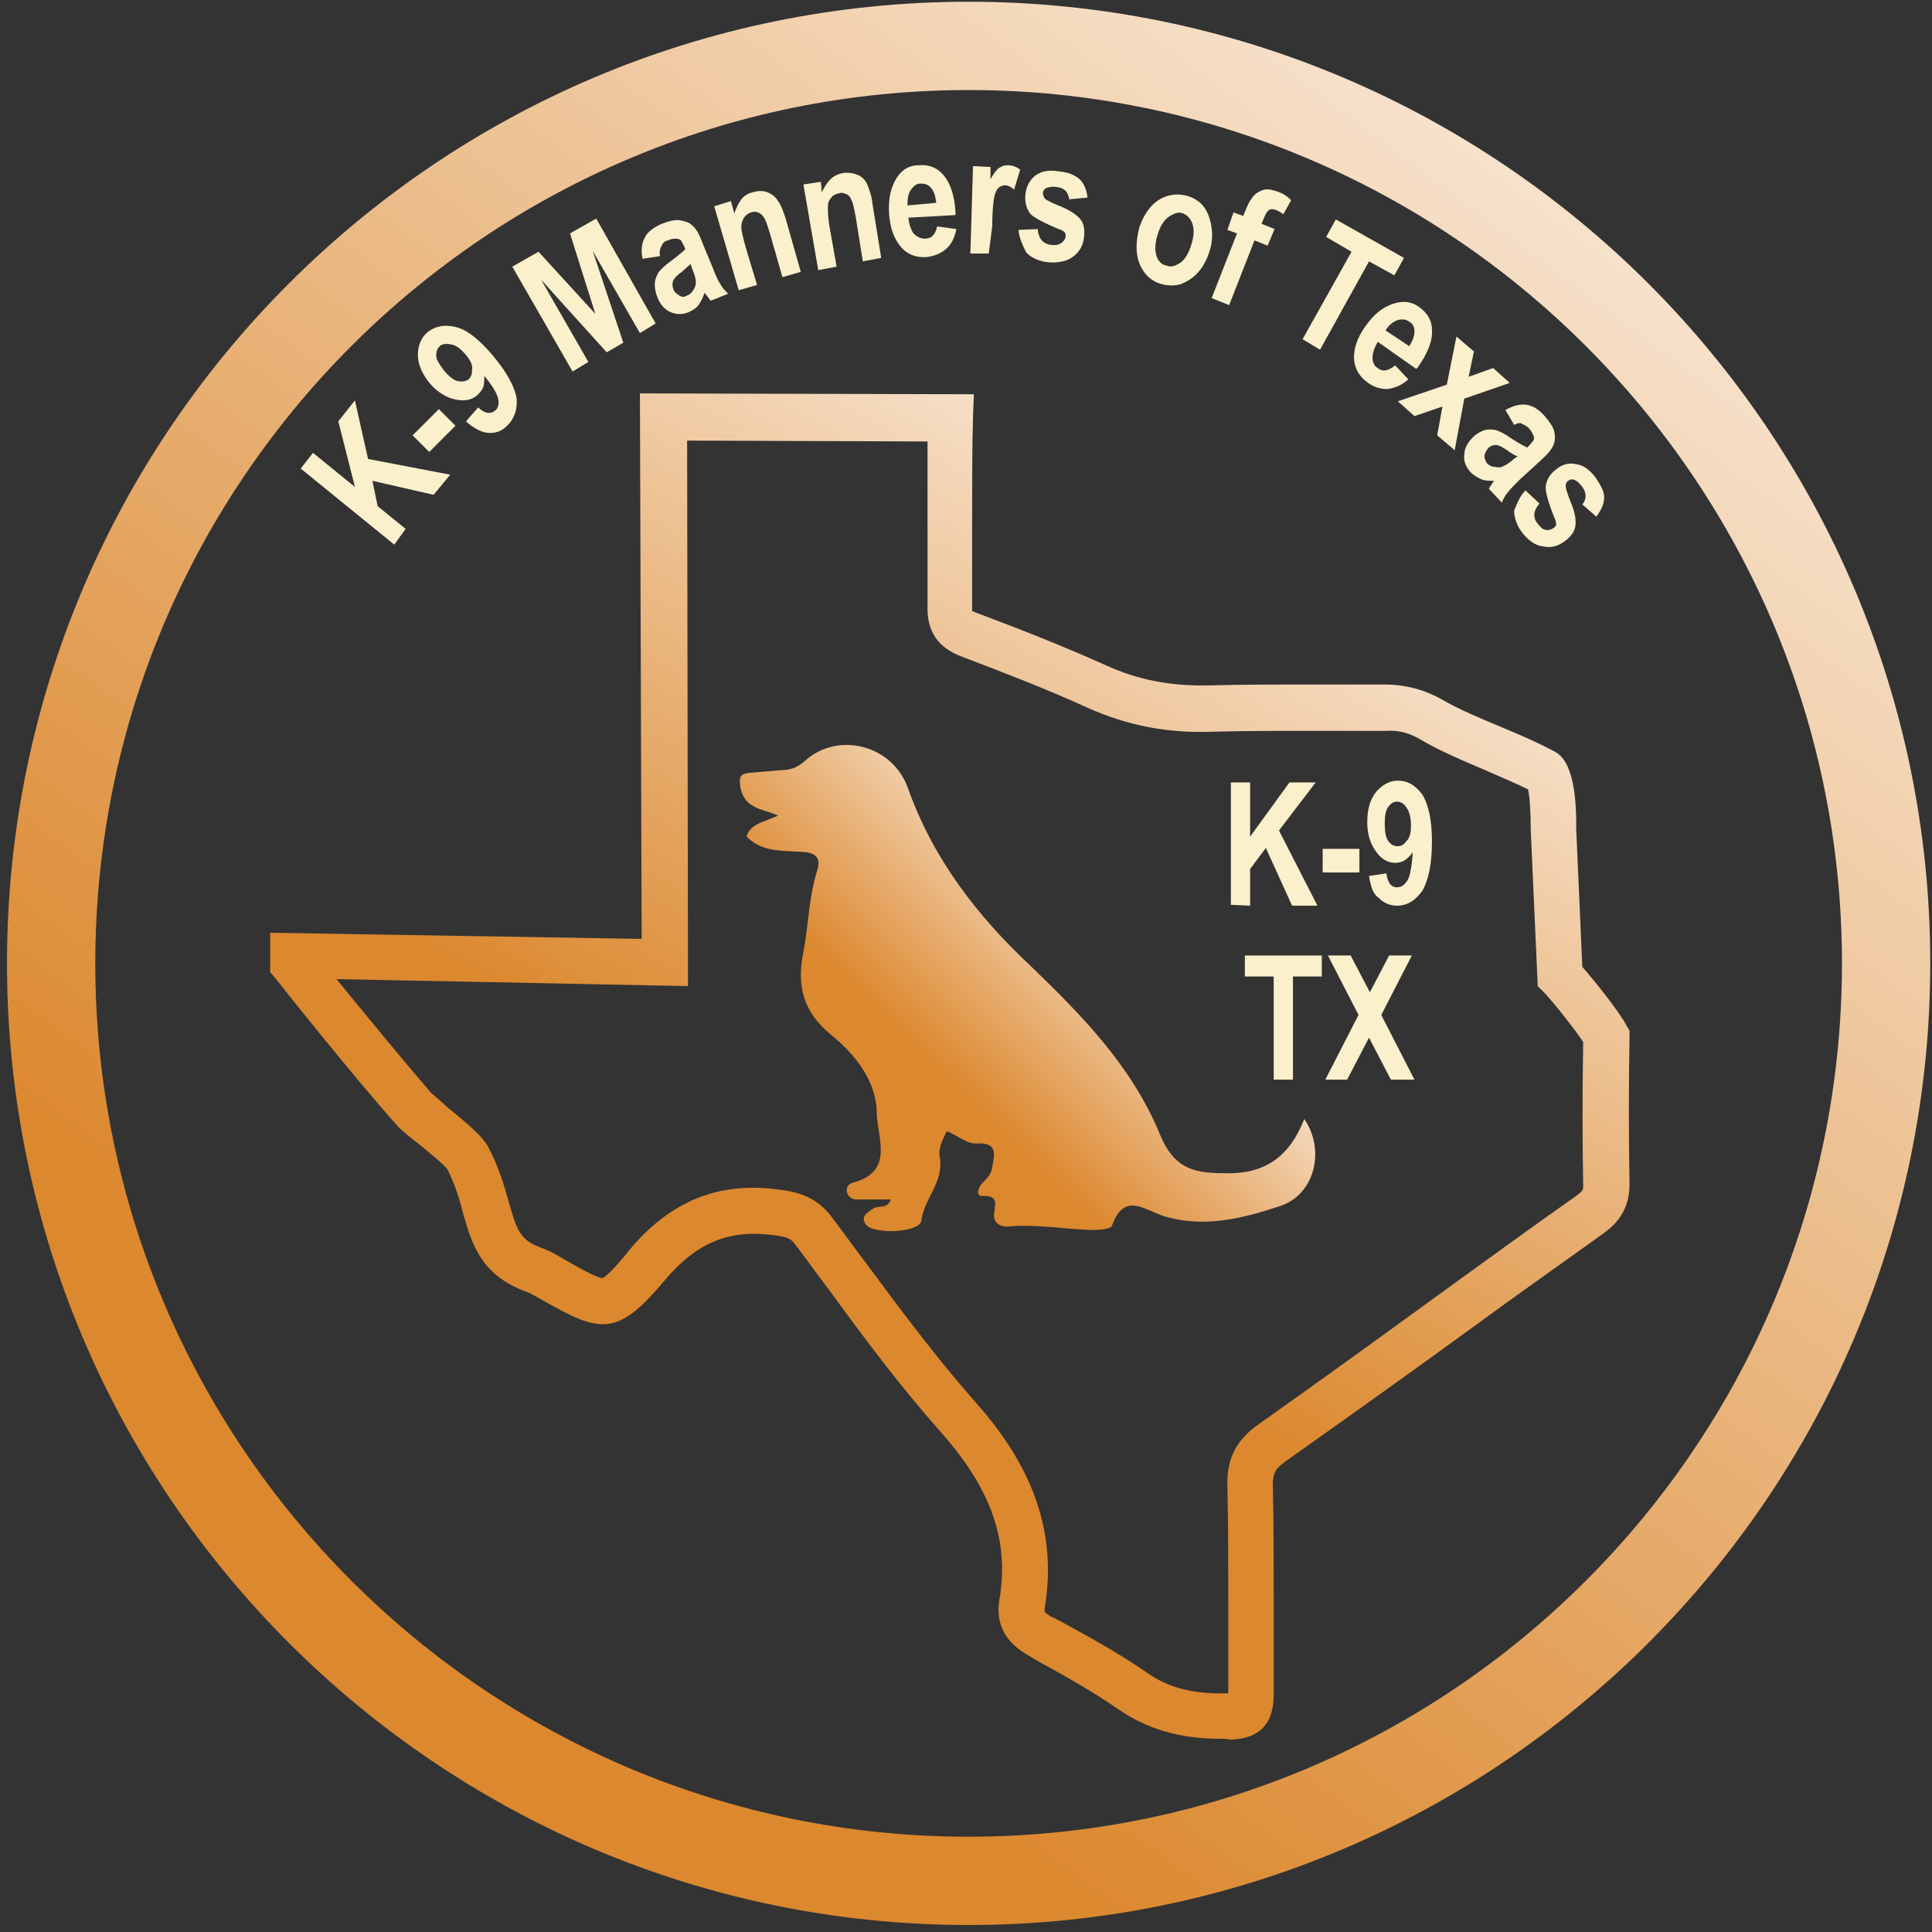 <svg width="221" height="221" viewBox="0 0 221 221" fill="none" xmlns="http://www.w3.org/2000/svg">
<rect x="0" y="0" width="221" height="221" fill="#333333" stroke="none"/>
<path d="M149.2 128C151.7 131.7 150.3 136.8 146.3 138C142.1 139.4 137.6 140.5 133.1 139.1C130.9 138.4 128.6 136.3 127.2 140.2C127.1 140.6 125.7 140.7 124.9 140.7C121.7 140.6 118.5 140 115.3 140.3C114.4 140.4 113.7 139.8 113.7 139.1C113.7 138 114.5 136.7 112.3 136.8C111.6 136.8 111.9 135.8 112.4 135.3C112.9 134.8 113.4 134.3 113.5 133.5C113.8 132 114.1 130.7 111.8 130.8C110.6 130.9 109.6 129.9 108.3 129.4C107.8 130.4 107.3 131.4 107.5 132.4C108 135.2 105.7 137.1 105.4 139.6C105.3 141 99.8 141.3 99 140C98.4 139.1 99.3 138.7 99.8 138.3C100.4 137.8 101.5 138.4 101.9 137.2C100.5 137.2 99.2 137.2 97.9 137.2C97.5 137.2 97 136.9 96.9 136.4C96.7 135.9 97.1 135.4 97.5 135.3C102.3 134.1 100.4 130.2 100.3 127.5C100.3 123.7 97.9 120.7 95.1 118.4C91.9 115.8 91.1 112.8 91.9 108.9C92.5 105.8 92.5 102.6 93.5 99.5C94.2 97.2 91.8 97.5 90.9 97.4C88.9 97.3 87 97.3 85.4 95.7C85.8 94.2 87.5 94 89 93.3C87.3 92.5 85.2 92.6 84.7 90.1C84.5 88.8 84.7 88.5 85.8 88.4C87 88.3 88.2 88.2 89.3 88.1C90.4 88.1 91.2 87.8 92 87.1C95.8 83.6 102 85.2 103.8 90C106.7 98.2 111.7 104.7 118 110.6C123.8 116.2 129.5 122 132.7 129.8C134.2 133.4 136.2 134.2 139.9 134.2C144.7 134.4 147.5 132.3 149.2 128Z" fill="url(#paint0_linear_499_1378)"/>
<path d="M140.8 103.5V89.5H143V95.7L147.5 89.5H150.5L146.3 95L150.7 103.6H147.8L144.8 97L143 99.4V103.6L140.8 103.5Z" fill="#FAF0CC"/>
<path d="M151.3 99.8V97.1H155.5V99.8H151.3Z" fill="#FAF0CC"/>
<path d="M156.6 100.2L158.6 99.9C158.7 100.9 159.1 101.5 159.8 101.5C160.3 101.5 160.7 101.2 161 100.7C161.3 100.2 161.5 99.1 161.6 97.5C161.3 97.9 161 98.2 160.7 98.4C160.4 98.6 160 98.7 159.6 98.7C158.8 98.7 158 98.3 157.4 97.4C156.8 96.6 156.4 95.5 156.4 94.1C156.4 92.6 156.7 91.5 157.4 90.6C158.1 89.8 158.9 89.3 159.9 89.3C161 89.3 161.9 89.8 162.7 90.9C163.4 92 163.8 93.8 163.8 96.3C163.8 98.8 163.4 100.7 162.7 101.9C161.9 103 161 103.6 159.8 103.6C159 103.6 158.3 103.3 157.7 102.7C157.1 102.3 156.8 101.5 156.6 100.2ZM161.4 94.4C161.4 93.5 161.2 92.8 160.9 92.4C160.6 91.9 160.2 91.7 159.8 91.7C159.4 91.7 159.1 91.9 158.8 92.3C158.5 92.7 158.4 93.3 158.4 94.2C158.4 95.1 158.5 95.8 158.8 96.2C159.1 96.6 159.4 96.8 159.9 96.8C160.3 96.8 160.6 96.6 160.9 96.2C161.3 95.8 161.4 95.2 161.4 94.4Z" fill="#FAF0CC"/>
<path d="M145.7 123.5V111.7H142.4V109.3H151.2V111.7H147.9V123.5H145.7Z" fill="#FAF0CC"/>
<path d="M151.6 123.5L155.4 116.1L151.9 109.3H154.5L156.7 113.5L158.9 109.3H161.5L158 116.1L161.8 123.5H159.1L156.6 118.7L154.1 123.5H151.6Z" fill="#FAF0CC"/>
<path d="M45.1 62.3L34.4 53.6L35.8 51.8L40.6 55.7L38.7 48.2L40.6 45.8L42.1 52.5L51.5 54.3L49.6 56.6L42.6 55L43.2 57.9L46.4 60.5L45.1 62.3Z" fill="#FAF0CC"/>
<path d="M49.1 51.7L47.2 49.8L50.2 46.8L52.1 48.7L49.1 51.7Z" fill="#FAF0CC"/>
<path d="M53.3 48.2L54.7 46.6C55.4 47.3 56.1 47.4 56.6 47C57 46.7 57.1 46.2 57 45.7C56.9 45.1 56.4 44.2 55.4 43C55.4 43.5 55.4 43.9 55.3 44.2C55.2 44.6 54.9 44.9 54.6 45.2C53.9 45.8 53.1 45.9 52.1 45.7C51.1 45.5 50.1 44.9 49.2 43.9C48.3 42.8 47.8 41.7 47.8 40.6C47.8 39.5 48.2 38.6 48.9 38C49.8 37.3 50.8 37.1 52.1 37.4C53.4 37.7 54.8 38.8 56.4 40.7C58 42.6 58.9 44.3 59.1 45.6C59.2 46.9 58.8 48 57.9 48.8C57.3 49.4 56.5 49.6 55.7 49.5C55 49.4 54.2 49 53.3 48.2ZM53.3 40.6C52.7 39.9 52.2 39.5 51.6 39.4C51.1 39.3 50.6 39.3 50.3 39.6C50 39.9 49.9 40.2 49.9 40.7C49.9 41.2 50.3 41.7 50.8 42.4C51.4 43.1 51.9 43.5 52.4 43.6C52.9 43.7 53.3 43.6 53.6 43.4C53.9 43.1 54 42.8 54 42.3C54.1 41.8 53.8 41.2 53.3 40.6Z" fill="#FAF0CC"/>
<path d="M65.5 42.5L58.6 30.5L61.6 28.8L68.1 35.9L65.2 26.7L68.2 25L75 37L73.2 38.1L67.8 28.7L71.3 39.2L69.4 40.3L61.9 32L67.3 41.4L65.5 42.5Z" fill="#FAF0CC"/>
<path d="M75.5 29.3L73.5 29.6C73.3 28.6 73.4 27.8 73.8 27.1C74.1 26.5 74.8 26 75.7 25.6C76.5 25.3 77.2 25.1 77.8 25.2C78.3 25.3 78.8 25.4 79.2 25.8C79.6 26.1 80 26.8 80.4 27.9L81.6 30.8C81.9 31.6 82.2 32.2 82.4 32.5C82.6 32.9 82.9 33.2 83.3 33.6L81.3 34.4L80.6 33.5C80.4 34 80.2 34.5 79.9 34.9C79.6 35.3 79.2 35.5 78.8 35.7C78.1 36 77.4 36 76.7 35.7C76 35.4 75.5 34.8 75.2 34C75 33.5 74.9 33 74.9 32.5C74.9 32 75.1 31.6 75.3 31.2C75.6 30.8 76 30.4 76.7 29.9C77.5 29.3 78.1 28.8 78.4 28.5C78.2 28 78 27.7 77.9 27.5C77.8 27.4 77.6 27.3 77.3 27.3C77.1 27.3 76.8 27.3 76.4 27.5C76 27.6 75.8 27.8 75.7 28.1C75.5 28.4 75.4 28.8 75.5 29.3ZM79 30.2C78.8 30.4 78.4 30.7 78 31.1C77.4 31.5 77.1 31.9 77 32.1C76.9 32.4 76.9 32.7 77 33C77.1 33.4 77.4 33.6 77.7 33.8C78 34 78.3 34 78.6 33.8C78.9 33.7 79.1 33.5 79.3 33.2C79.5 32.9 79.6 32.6 79.6 32.3C79.6 32 79.5 31.5 79.2 30.8L79 30.2Z" fill="#FAF0CC"/>
<path d="M91.6 31.1L89.5 31.7L88.1 26.8C87.8 25.8 87.6 25.2 87.4 24.9C87.2 24.6 87 24.4 86.7 24.3C86.4 24.2 86.2 24.2 85.9 24.3C85.6 24.4 85.3 24.6 85.1 24.9C84.9 25.2 84.8 25.6 84.8 26C84.8 26.4 85 27.2 85.3 28.3L86.6 32.6L84.5 33.2L81.7 23.6L83.6 23L84 24.4C84.2 23.8 84.5 23.2 84.8 22.8C85.1 22.4 85.6 22.1 86.1 22C86.7 21.8 87.3 21.8 87.8 22C88.3 22.2 88.7 22.5 89 23C89.3 23.4 89.6 24.1 89.9 25.1L91.6 31.1Z" fill="#FAF0CC"/>
<path d="M100.8 29.5L98.7 29.9L97.9 24.9C97.7 23.9 97.6 23.2 97.4 22.9C97.3 22.6 97.1 22.3 96.8 22.2C96.5 22.1 96.3 22 96 22.1C95.6 22.2 95.3 22.3 95.1 22.6C94.8 22.9 94.7 23.2 94.7 23.7C94.7 24.1 94.7 24.9 94.9 26L95.7 30.5L93.6 30.9L91.9 21.1L93.9 20.8L94 22C94.3 21.4 94.6 20.9 95 20.5C95.4 20.1 95.9 19.9 96.4 19.8C97 19.7 97.6 19.8 98.1 20C98.6 20.2 99 20.6 99.2 21.1C99.4 21.6 99.7 22.3 99.8 23.3L100.8 29.5Z" fill="#FAF0CC"/>
<path d="M107.2 25.9L109.4 26.2C109.2 27.2 108.8 28 108.2 28.5C107.6 29 106.9 29.3 106 29.4C104.8 29.5 103.8 29.1 103.1 28.3C102.3 27.4 101.8 26.1 101.7 24.4C101.6 22.7 101.9 21.4 102.6 20.3C103.2 19.4 104 18.9 105.1 18.9C106.3 18.8 107.2 19.2 107.9 20C108.7 20.9 109.2 22.4 109.3 24.3V24.6L103.9 24.9C104 25.7 104.2 26.3 104.5 26.7C104.9 27.1 105.3 27.3 105.8 27.3C106.6 27.3 107 26.8 107.2 25.9ZM107.1 23.2C107 22.4 106.8 21.8 106.5 21.5C106.2 21.1 105.8 21 105.3 21C104.8 21 104.5 21.3 104.2 21.7C103.9 22.1 103.8 22.7 103.8 23.5L107.1 23.2Z" fill="#FAF0CC"/>
<path d="M113.1 29H111L111.3 19L113.3 19.1V20.5C113.7 19.8 114 19.4 114.3 19.2C114.6 19 114.9 18.9 115.3 18.9C115.8 18.9 116.3 19.1 116.7 19.4L116 21.7C115.7 21.4 115.3 21.2 115 21.2C114.7 21.2 114.4 21.3 114.2 21.5C114 21.7 113.8 22.1 113.7 22.7C113.6 23.3 113.5 24.4 113.5 25.9L113.1 29Z" fill="#FAF0CC"/>
<path d="M116.5 26.3L118.7 26.2C118.8 27.3 119.3 27.9 120.2 28C120.7 28.1 121.1 28 121.4 27.8C121.7 27.6 121.8 27.4 121.9 27.1C121.9 26.9 121.9 26.7 121.8 26.6C121.7 26.5 121.5 26.3 121.1 26.2C119.4 25.5 118.3 24.9 117.9 24.5C117.4 23.9 117.2 23.1 117.3 22.2C117.4 21.3 117.8 20.6 118.4 20.1C119.1 19.6 119.9 19.4 121.1 19.6C122.2 19.7 122.9 20 123.5 20.5C124 21 124.3 21.7 124.4 22.6L122.3 22.8C122.2 22 121.8 21.5 120.9 21.4C120.4 21.3 120 21.4 119.7 21.5C119.5 21.6 119.3 21.8 119.3 22.1C119.3 22.3 119.4 22.5 119.5 22.7C119.7 22.9 120.3 23.2 121.3 23.6C122.5 24.1 123.2 24.6 123.6 25.1C124 25.6 124.1 26.3 124 27.1C123.9 28.1 123.5 28.8 122.7 29.4C122 29.9 121 30.1 119.9 30C118.9 29.9 118 29.5 117.4 28.9C117 28.1 116.6 27.3 116.5 26.3Z" fill="#FAF0CC"/>
<path d="M130.3 26.1C130.6 25.2 131 24.4 131.6 23.7C132.2 23 132.9 22.6 133.6 22.4C134.3 22.2 135 22.2 135.8 22.4C137.1 22.8 137.9 23.6 138.3 24.8C138.7 26 138.8 27.3 138.4 28.6C138.1 29.6 137.7 30.4 137.1 31.1C136.5 31.8 135.8 32.2 135.1 32.5C134.4 32.7 133.6 32.7 132.9 32.5C131.7 32.2 130.9 31.4 130.4 30.3C129.9 29.1 129.9 27.8 130.3 26.1ZM132.4 26.9C132.1 27.9 132.1 28.7 132.3 29.3C132.5 29.9 132.9 30.3 133.5 30.4C134 30.6 134.5 30.4 135.1 30C135.6 29.6 136 28.9 136.3 27.9C136.6 26.9 136.6 26.2 136.4 25.6C136.2 25 135.8 24.6 135.3 24.4C134.8 24.2 134.3 24.4 133.7 24.8C133.1 25.2 132.7 25.9 132.4 26.9Z" fill="#FAF0CC"/>
<path d="M141.1 24.3L142.2 24.7L142.5 24C142.8 23.2 143.2 22.6 143.5 22.3C143.8 22 144.2 21.8 144.6 21.7C145 21.6 145.5 21.7 146.1 21.9C146.7 22.1 147.2 22.4 147.7 22.9L146.8 24.5C146.5 24.3 146.2 24.1 145.9 24C145.6 23.9 145.4 23.9 145.2 24C145 24.1 144.8 24.4 144.6 24.9L144.3 25.6L145.8 26.2L145 28.1L143.5 27.5L140.6 34.9L138.6 34.1L141.5 26.7L140.4 26.3L141.1 24.3Z" fill="#FAF0CC"/>
<path d="M149 38.8L154.6 28.8L151.7 27.1L152.8 25.1L160.6 29.5L159.5 31.5L156.6 29.9L151 40L149 38.8Z" fill="#FAF0CC"/>
<path d="M159.6 41.8L161.1 43.4C160.3 44.1 159.5 44.4 158.7 44.5C157.9 44.5 157.2 44.3 156.5 43.8C155.5 43.1 155 42.2 154.9 41.2C154.8 40 155.2 38.7 156.2 37.3C157.2 35.9 158.2 35.1 159.5 34.7C160.5 34.4 161.5 34.5 162.3 35.1C163.3 35.8 163.8 36.7 163.8 37.7C163.9 39 163.3 40.4 162.2 42L162 42.2L157.6 39.1C157.2 39.8 157 40.4 157 40.9C157 41.4 157.2 41.9 157.6 42.1C158.2 42.6 158.8 42.4 159.6 41.8ZM161.2 39.6C161.6 39 161.8 38.4 161.8 37.9C161.8 37.4 161.6 37 161.2 36.8C160.8 36.5 160.4 36.5 159.9 36.6C159.4 36.8 158.9 37.1 158.5 37.8L161.2 39.6Z" fill="#FAF0CC"/>
<path d="M159.9 45.9L165.5 44L166.6 38.5L168.6 40.2L168 43.1L170.8 42.1L172.7 43.8L167.5 45.6L166.4 51.5L164.4 49.8L165 46.5L161.8 47.6L159.9 45.9Z" fill="#FAF0CC"/>
<path d="M173.2 48.6L172.2 46.9C173.1 46.4 173.9 46.2 174.6 46.3C175.3 46.4 176 46.8 176.7 47.6C177.3 48.3 177.7 48.9 177.8 49.4C177.9 49.9 177.9 50.4 177.7 50.9C177.5 51.4 177 52 176.1 52.8L173.8 54.9C173.2 55.5 172.7 56 172.5 56.3C172.2 56.6 172 57 171.8 57.5L170.3 55.9L170.9 55C170.3 55 169.8 55 169.4 54.8C169 54.6 168.6 54.4 168.2 54C167.7 53.4 167.4 52.8 167.5 52C167.5 51.3 167.9 50.6 168.5 50C168.9 49.6 169.3 49.4 169.8 49.2C170.2 49.1 170.7 49.1 171.1 49.2C171.5 49.3 172.1 49.6 172.8 50.1C173.7 50.7 174.3 51 174.7 51.2C175.1 50.8 175.3 50.5 175.4 50.4C175.5 50.2 175.5 50 175.4 49.8C175.3 49.6 175.2 49.3 174.9 49C174.6 48.7 174.4 48.6 174.1 48.5C174 48.3 173.6 48.4 173.2 48.6ZM173.6 52.2C173.3 52.1 172.9 51.9 172.4 51.5C171.8 51.1 171.4 50.9 171.1 50.9C170.8 50.9 170.5 51 170.3 51.2C170 51.5 169.9 51.8 169.8 52.1C169.8 52.4 169.9 52.7 170.1 53C170.3 53.2 170.6 53.4 171 53.4C171.4 53.5 171.7 53.5 172 53.3C172.3 53.2 172.7 52.9 173.3 52.4L173.6 52.2Z" fill="#FAF0CC"/>
<path d="M174.5 56.1L176.1 57.6C175.4 58.4 175.3 59.2 175.9 59.9C176.2 60.3 176.5 60.6 176.8 60.6C177.1 60.7 177.4 60.6 177.7 60.4C177.9 60.3 178 60.1 178 60C178 59.8 178 59.6 177.8 59.2C177.1 57.5 176.8 56.3 176.8 55.7C176.9 54.9 177.3 54.2 178 53.7C178.7 53.1 179.5 52.9 180.3 53.1C181.1 53.2 181.8 53.7 182.5 54.6C183.1 55.5 183.5 56.2 183.5 56.9C183.5 57.6 183.2 58.3 182.6 59.1L181 57.7C181.5 57.1 181.5 56.4 181 55.7C180.7 55.3 180.4 55 180.1 54.9C179.8 54.8 179.6 54.8 179.4 55C179.2 55.1 179.1 55.3 179.1 55.6C179.1 55.9 179.3 56.5 179.7 57.5C180.2 58.7 180.3 59.6 180.2 60.2C180.1 60.8 179.7 61.4 179 61.9C178.2 62.5 177.4 62.7 176.5 62.5C175.6 62.4 174.8 61.8 174.1 60.9C173.5 60.1 173.2 59.2 173.2 58.4C173.5 57.7 173.8 56.8 174.5 56.1Z" fill="#FAF0CC"/>
<path d="M139.6 198.9C135 198.9 131.2 197.8 127.9 195.5C125 193.5 121.8 191.7 118.7 190L117.7 189.4C115 187.9 113.9 185.8 114.3 183.1C115.5 176.3 113.4 170.3 107.6 163.8C103 158.6 98.8 153 94.8 147.5C93.5 145.8 92.3 144.1 91 142.4C90.5 141.7 90.1 141.5 88.6 141.3C83.4 140.6 79.7 142.1 76 146.5C70.7 152.8 68.8 152.6 62.2 148.8L62 148.7C61.8 148.6 61.5 148.4 61.3 148.3C60.9 148.1 60.6 147.9 60.3 147.8C55 145.9 54 142.3 53 138.9C52.6 137.3 52.1 135.6 51.2 133.8C50.8 133.2 48.7 131.5 47.7 130.7C46.4 129.7 45.7 129.1 45.3 128.6C40.3 123 31.8 112.3 31.5 111.9L30.9 111.2V106.7L73.4 107.4L73.2 45L111.4 45.1L111.3 47.8C111.2 51.2 111.2 55.7 111.2 60.1C111.2 63.5 111.2 66.7 111.2 69.3C111.2 69.6 111.2 69.8 111.2 69.9C111.3 69.9 111.4 70 111.7 70.1C116.5 71.9 121.6 73.9 126.5 76.1C130.2 77.8 134 78.5 138.3 78.4C142.3 78.3 146.3 78.3 150.2 78.3C152.9 78.3 155.6 78.3 158.3 78.3C160.8 78.3 163 78.9 165.1 80.1C166.8 81.1 169.4 82.2 171.8 83.2C174 84.1 176 85 177.7 85.9C178.5 86.3 180.4 87.4 180.3 94.8L181 110.6C182.4 112.2 185.3 115.8 186.1 117.4L186.4 117.9V118.5C186.3 124.5 186.3 129.9 186.4 135.5C186.4 138.5 184.8 140.1 183.4 141.1C178.4 144.7 173.4 148.2 168.5 151.8C161.5 156.9 154.2 162.1 147 167.2C145.9 168 145.6 168.5 145.6 169.9C145.7 174.3 145.7 178.7 145.7 183.1C145.7 186.6 145.7 190.3 145.7 193.8C145.7 197.2 144.1 198.9 140.7 199C140.4 198.9 140 198.9 139.6 198.9ZM119.5 184.4C119.5 184.4 119.7 184.6 120.2 184.9L121.2 185.4C124.5 187.2 127.8 189 131 191.2C133.6 193.1 136.5 193.8 140.5 193.7C140.5 190.1 140.5 186.5 140.5 183C140.5 178.7 140.5 174.3 140.4 170C140.3 166.9 141.4 164.7 144 162.9C151.2 157.8 158.4 152.6 165.4 147.5C170.4 143.9 175.3 140.3 180.3 136.8C181.1 136.2 181.1 136.1 181.1 135.6C181 130.2 181 125 181.1 119.2C180.2 117.8 177.5 114.4 176.6 113.5L175.9 112.8L175.1 94.9V94.8C175.1 93.1 175 91.2 174.8 90.3C173.4 89.6 171.7 88.9 169.9 88.1C167.3 87 164.5 85.8 162.5 84.6C161.3 83.9 160.1 83.5 158.6 83.6C155.8 83.6 153.1 83.6 150.4 83.6C146.6 83.6 142.6 83.6 138.7 83.7C133.6 83.9 129 83 124.5 81C119.7 78.8 114.7 76.9 110 75.1C107.3 74.1 106 72.2 106.1 69.3C106.1 66.8 106.1 63.6 106.1 60.2C106.1 56.9 106.1 53.4 106.1 50.5L78.6 50.4L78.7 112.8L38.5 112C41.5 115.7 46.2 121.4 49.3 125C49.5 125.2 50.5 126 51.1 126.6C53.7 128.7 55.3 130.1 55.9 131.3C57.1 133.6 57.7 135.7 58.2 137.5C59.1 140.6 59.4 141.9 62.1 142.8C62.9 143.1 63.6 143.5 64.1 143.8C64.3 143.9 64.4 144 64.6 144.1L64.8 144.2C66.5 145.2 68.4 146.2 68.9 146.2C69.4 146.1 71.3 143.9 71.9 143.1C76.7 137.3 82.3 135.1 89.3 136.1C91.6 136.4 93.6 137.1 95.2 139.3C96.5 141 97.7 142.7 99 144.4C103 149.8 107.1 155.3 111.5 160.3C118.4 168 120.9 175.6 119.5 184C119.5 184.3 119.5 184.3 119.5 184.4Z" fill="url(#paint1_linear_499_1378)"/>
<path d="M110.8 220.2C50.2 220.2 0.8 170.9 0.8 110.2C0.8 49.5 50.1 0.2 110.8 0.2C171.5 0.2 220.8 49.5 220.8 110.2C220.8 170.9 171.4 220.2 110.8 220.2ZM110.8 10.3C55.7 10.3 10.9 55.1 10.9 110.2C10.9 165.3 55.7 210.1 110.8 210.1C165.9 210.1 210.7 165.3 210.7 110.2C210.7 55.1 165.9 10.3 110.8 10.3Z" fill="url(#paint2_linear_499_1378)"/>
<defs>
<linearGradient id="paint0_linear_499_1378" x1="107.3" y1="122.447" x2="133.611" y2="95.414" gradientUnits="userSpaceOnUse">
<stop stop-color="#DC882E"/>
<stop offset="1" stop-color="white"/>
</linearGradient>
<linearGradient id="paint1_linear_499_1378" x1="160.188" y1="32.777" x2="76.664" y2="177.444" gradientUnits="userSpaceOnUse">
<stop stop-color="white"/>
<stop offset="0.208" stop-color="#F6DFC7"/>
<stop offset="0.686" stop-color="#DE903B"/>
<stop offset="0.73" stop-color="#DC882E"/>
</linearGradient>
<linearGradient id="paint2_linear_499_1378" x1="214.264" y1="-28.103" x2="36.239" y2="209.756" gradientUnits="userSpaceOnUse">
<stop stop-color="white"/>
<stop offset="0.85" stop-color="#DC882E"/>
</linearGradient>
</defs>
</svg>
